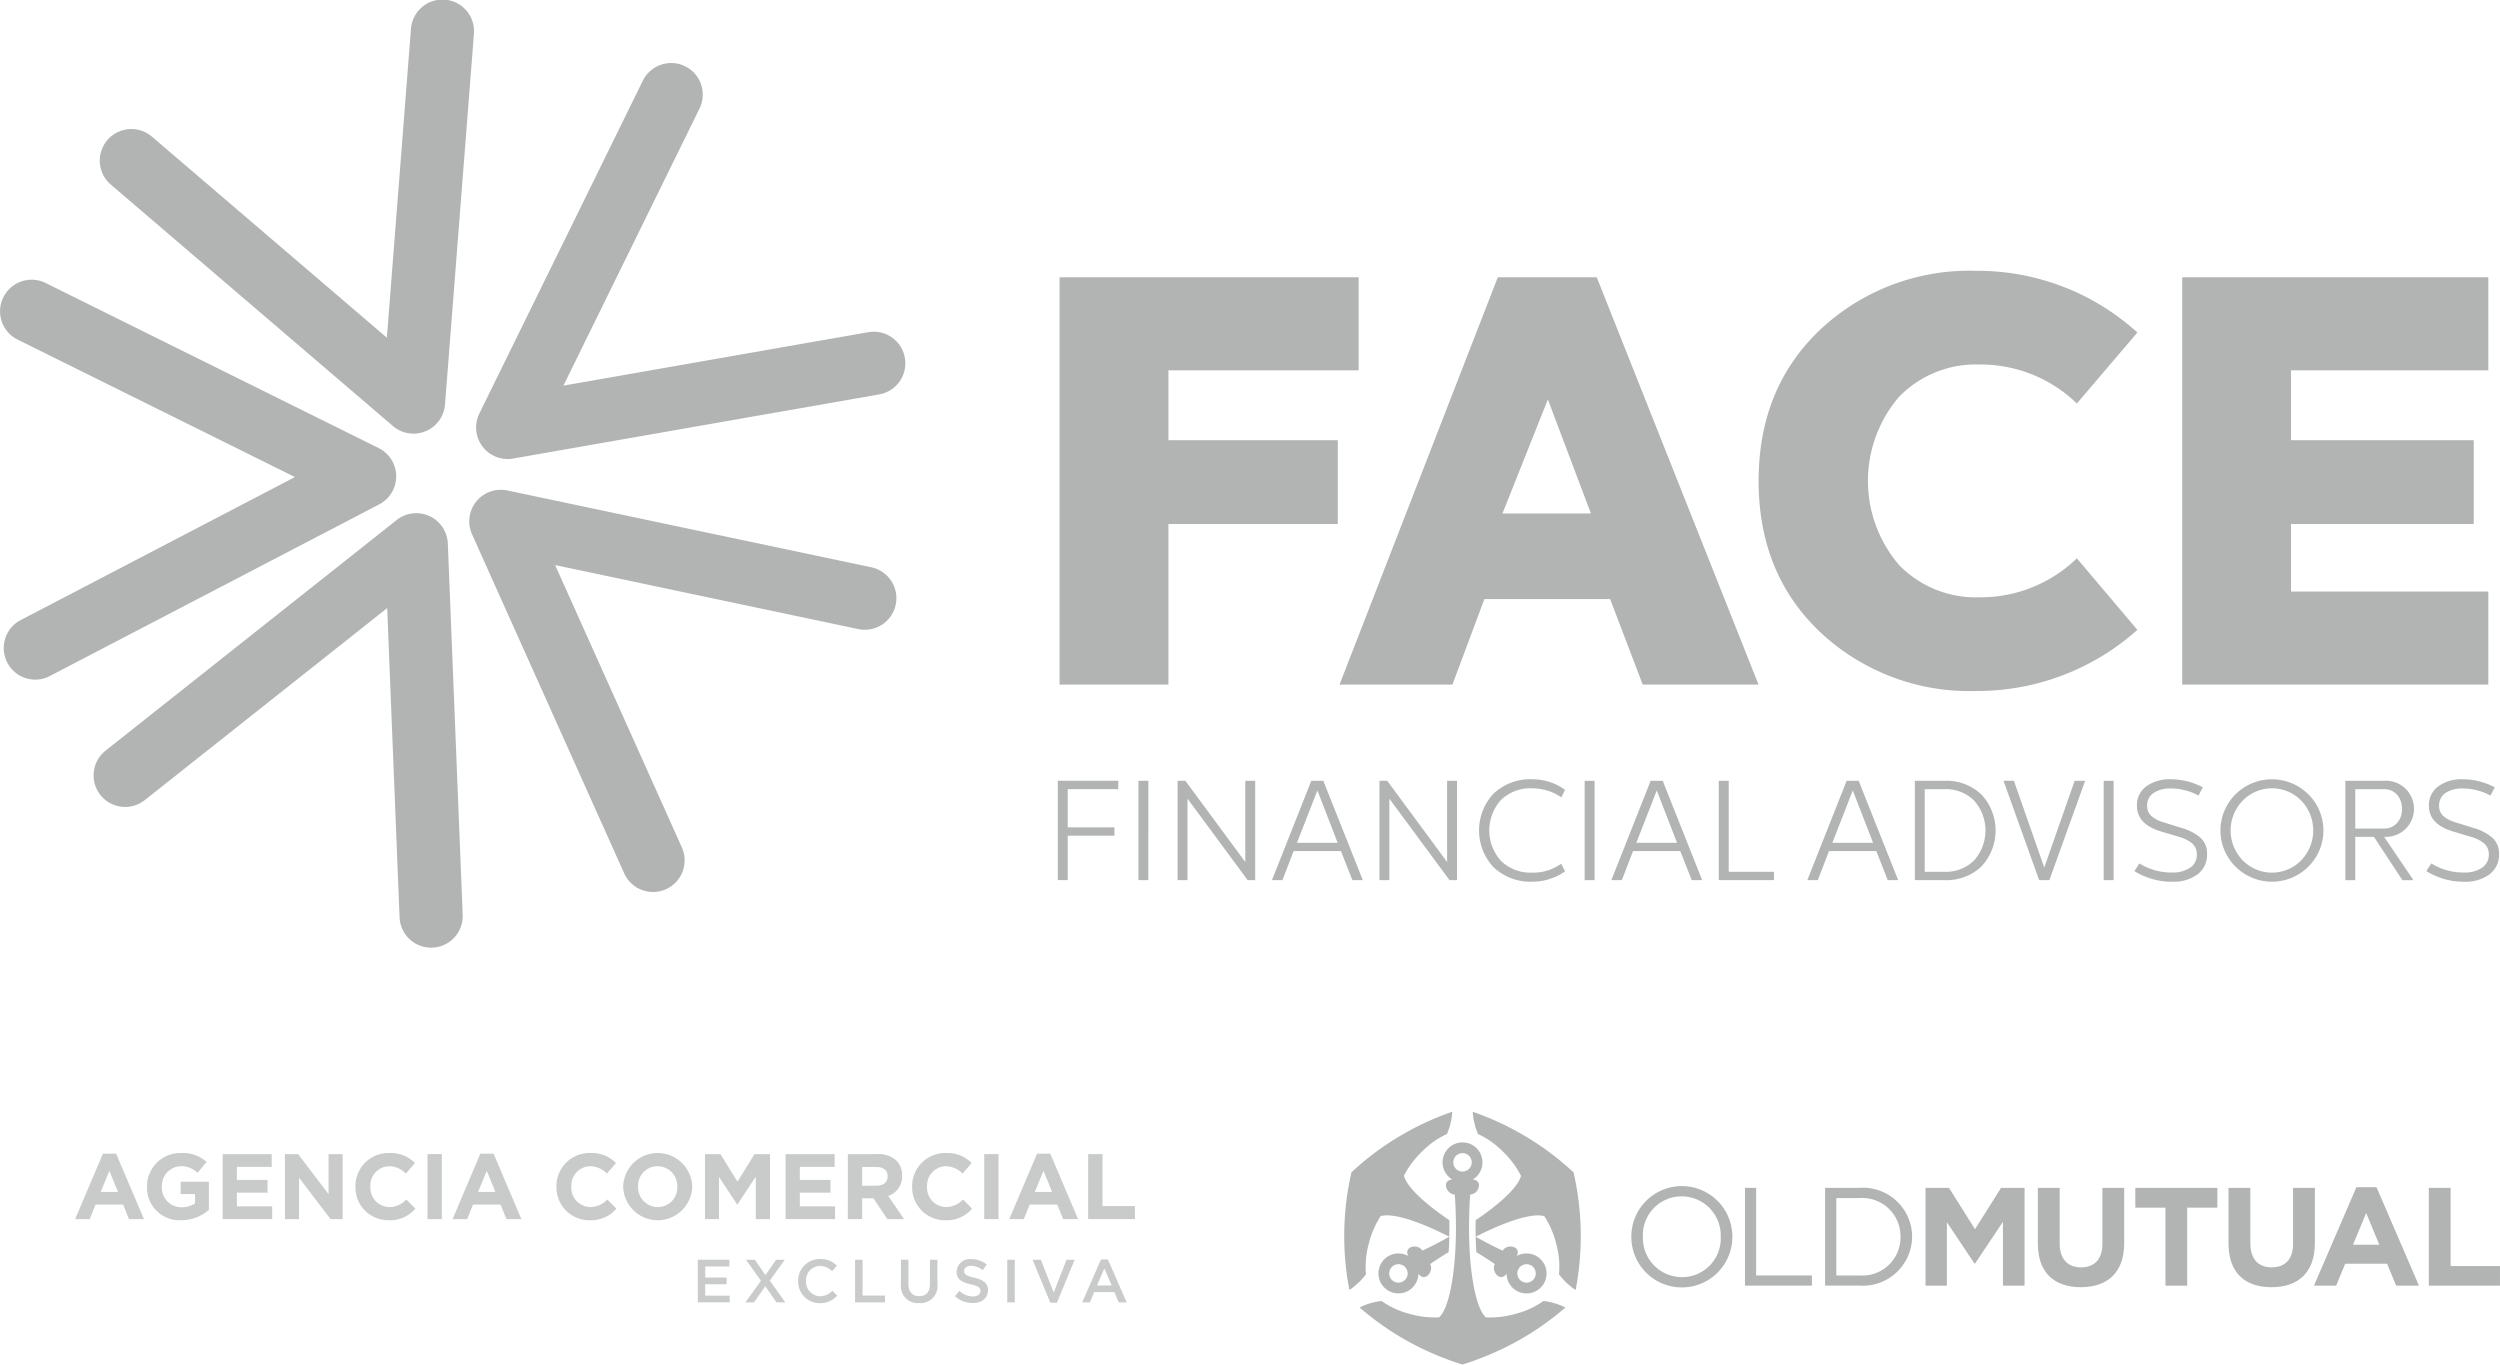 <svg xmlns="http://www.w3.org/2000/svg" width="240.468" height="131.253" viewBox="0 0 240.468 131.253"><g transform="translate(45.136 47.111)"><path d="M327.744,203.19a3.035,3.035,0,0,1-2.772-1.793l-14.637-32.612a3.036,3.036,0,0,1,3.4-4.215l34.949,7.377a3.038,3.038,0,1,1-1.254,5.944l-29.1-6.144,12.19,27.16a3.039,3.039,0,0,1-2.77,4.283Z" transform="translate(-310.068 -164.504)" fill="#b2b4b3"/></g><g transform="translate(0 26.906)"><path d="M292.2,193.45a3.038,3.038,0,0,1-1.407-5.732l26.375-13.754-26.674-13.221a3.038,3.038,0,0,1,2.7-5.444l32.026,15.876a3.037,3.037,0,0,1,.057,5.414L293.6,193.1A3,3,0,0,1,292.2,193.45Z" transform="translate(-288.8 -154.983)" fill="#b2b4b3"/></g><g transform="translate(9.598)"><path d="M323.5,184.018a3.039,3.039,0,0,1-1.976-.73l-27.139-23.226a3.038,3.038,0,0,1,3.952-4.616l22.6,19.342,2.315-29.681a3.038,3.038,0,1,1,6.057.473l-2.78,35.636a3.04,3.04,0,0,1-3.028,2.8Z" transform="translate(-293.323 -142.305)" fill="#b2b4b3"/></g><g transform="translate(45.797 6.016)"><path d="M313.417,183.277a3.038,3.038,0,0,1-2.727-4.378l15.747-32.06a3.038,3.038,0,0,1,5.454,2.676l-13.113,26.7,29.325-5.14a3.038,3.038,0,1,1,1.048,5.985l-35.21,6.169A2.918,2.918,0,0,1,313.417,183.277Z" transform="translate(-310.38 -145.139)" fill="#b2b4b3"/></g><g transform="translate(9.003 49.362)"><path d="M325.505,207.356a3.038,3.038,0,0,1-3.033-2.916l-1.191-29.747-23.317,18.472a3.037,3.037,0,0,1-3.771-4.762l28-22.181a3.037,3.037,0,0,1,4.921,2.26l1.43,35.715a3.04,3.04,0,0,1-2.914,3.158C325.588,207.356,325.548,207.356,325.505,207.356Z" transform="translate(-293.042 -165.565)" fill="#b2b4b3"/></g><g transform="translate(101.918 26.049)"><path d="M365.595,163.826h-18.3v6.717h16.29v8.06h-16.29v15.45H336.824V154.87h28.771Z" transform="translate(-336.824 -154.252)" fill="#b2b4b3"/><path d="M389.815,194.052h-11.14l-3.134-8.228H363.449l-3.077,8.228H349.512l15.225-39.182h9.516Zm-24.63-16.458h8.508l-4.14-10.97Z" transform="translate(-322.585 -154.252)" fill="#b2b4b3"/><path d="M404.943,160.513l-5.821,6.829a13.3,13.3,0,0,0-9.346-3.75,10.292,10.292,0,0,0-7.755,3.107,12.42,12.42,0,0,0,0,16.176,10.292,10.292,0,0,0,7.755,3.107,13.3,13.3,0,0,0,9.346-3.75l5.821,6.884a23.109,23.109,0,0,1-15.5,5.879,20.956,20.956,0,0,1-14.972-5.626q-5.962-5.625-5.961-14.582t5.961-14.582a20.956,20.956,0,0,1,14.972-5.626A22.854,22.854,0,0,1,404.943,160.513Z" transform="translate(-301.272 -154.579)" fill="#b2b4b3"/><path d="M417.15,163.826H398.173v6.717h17.576v8.06H398.173V185.1H417.15v8.956H387.706V154.87H417.15Z" transform="translate(-279.723 -154.252)" fill="#b2b4b3"/></g><g transform="translate(101.746 74.955)"><path d="M342.558,178.5H337.7v3.671h4.491v.8H337.7v4.274h-.957v-9.556h5.815Z" transform="translate(-336.743 -177.545)" fill="#b2b4b3"/><path d="M341.354,187.25H340.4v-9.556h.957Z" transform="translate(-332.642 -177.545)" fill="#b2b4b3"/><path d="M349.639,187.25h-.724l-5.787-7.835v7.835h-.955v-9.556h.749l5.762,7.81v-7.81h.955Z" transform="translate(-330.649 -177.545)" fill="#b2b4b3"/><path d="M355.188,187.25h-1l-1.106-2.8h-4.546l-1.078,2.8h-1.01l3.782-9.556h1.159Zm-6.335-3.591h3.918l-1.952-5.036Z" transform="translate(-325.849 -177.545)" fill="#b2b4b3"/><path d="M358.787,187.25h-.724l-5.787-7.835v7.835h-.955v-9.556h.749l5.762,7.81v-7.81h.955Z" transform="translate(-320.383 -177.545)" fill="#b2b4b3"/><path d="M362.656,177.9a5.045,5.045,0,0,1,1.454.745l-.369.724a4.283,4.283,0,0,0-1.29-.635,5,5,0,0,0-1.507-.24,4.066,4.066,0,0,0-3,1.121,4.377,4.377,0,0,0,.009,5.868,4.083,4.083,0,0,0,3,1.121,4.585,4.585,0,0,0,2.784-.86l.369.736a5.192,5.192,0,0,1-1.447.724,5.268,5.268,0,0,1-1.651.274,5.186,5.186,0,0,1-3.754-1.367,5.187,5.187,0,0,1-.006-7.124A5.158,5.158,0,0,1,361,177.624,5.225,5.225,0,0,1,362.656,177.9Z" transform="translate(-315.315 -177.624)" fill="#b2b4b3"/><path d="M361.578,187.25h-.955v-9.556h.955Z" transform="translate(-309.945 -177.545)" fill="#b2b4b3"/><path d="M370.569,187.25h-1l-1.108-2.8H363.92l-1.078,2.8h-1.01l3.782-9.556h1.161Zm-6.335-3.591h3.918l-1.95-5.036Z" transform="translate(-308.588 -177.545)" fill="#b2b4b3"/><path d="M367.659,186.446h4.353v.8H366.7v-9.556h.957Z" transform="translate(-303.123 -177.545)" fill="#b2b4b3"/><path d="M379.452,187.25h-1l-1.106-2.8h-4.546l-1.08,2.8h-1.008l3.78-9.556h1.161Zm-6.333-3.591h3.918l-1.952-5.036Z" transform="translate(-298.617 -177.545)" fill="#b2b4b3"/><path d="M378.44,177.694A4.873,4.873,0,0,1,382,179.018a5.071,5.071,0,0,1,0,6.908,4.873,4.873,0,0,1-3.555,1.324h-2.854v-9.556Zm-1.9.806v7.946h1.9a3.846,3.846,0,0,0,2.852-1.1,4.324,4.324,0,0,0,0-5.747,3.846,3.846,0,0,0-2.852-1.1Z" transform="translate(-293.153 -177.545)" fill="#b2b4b3"/><path d="M384.017,187.25h-.983l-3.427-9.556h1l2.92,8.34,2.922-8.34h1.01Z" transform="translate(-288.64 -177.545)" fill="#b2b4b3"/><path d="M385.1,187.25h-.955v-9.556h.955Z" transform="translate(-283.543 -177.545)" fill="#b2b4b3"/><path d="M392.118,178.4l-.41.792a5.6,5.6,0,0,0-2.661-.681,2.868,2.868,0,0,0-1.66.429,1.412,1.412,0,0,0-.622,1.235,1.277,1.277,0,0,0,.391.97,3.139,3.139,0,0,0,1.208.628l1.706.533a4.833,4.833,0,0,1,1.823.942,2.025,2.025,0,0,1,.635,1.583,2.321,2.321,0,0,1-.915,1.938,3.884,3.884,0,0,1-2.445.711,6.75,6.75,0,0,1-3.629-1.025l.477-.736a5.833,5.833,0,0,0,3.139.874,2.947,2.947,0,0,0,1.749-.465,1.473,1.473,0,0,0,.641-1.256,1.343,1.343,0,0,0-.458-1.084,3.474,3.474,0,0,0-1.288-.635l-1.694-.505q-2.321-.7-2.322-2.472a2.226,2.226,0,0,1,.9-1.87,3.809,3.809,0,0,1,2.368-.681A6.557,6.557,0,0,1,392.118,178.4Z" transform="translate(-281.983 -177.624)" fill="#b2b4b3"/><path d="M397.894,179.069a4.9,4.9,0,0,1,0,6.963,4.959,4.959,0,0,1-7,0,4.9,4.9,0,0,1,0-6.963,4.965,4.965,0,0,1,7,0Zm-6.307.609a4.121,4.121,0,0,0,0,5.747,3.94,3.94,0,0,0,5.617.006,4.155,4.155,0,0,0,0-5.762,3.938,3.938,0,0,0-5.617.008Z" transform="translate(-277.609 -177.624)" fill="#b2b4b3"/><path d="M398.812,177.694a2.7,2.7,0,1,1,.191,5.393h-.166l2.759,4.081v.083h-1.01l-2.731-4.164h-1.8v4.164H395.1v-9.556Zm-2.757.806v3.782h2.757a1.625,1.625,0,0,0,1.254-.52,1.916,1.916,0,0,0,.48-1.35,1.989,1.989,0,0,0-.48-1.388,1.614,1.614,0,0,0-1.254-.524Z" transform="translate(-271.256 -177.545)" fill="#b2b4b3"/><path d="M405.351,178.4l-.41.792a5.6,5.6,0,0,0-2.661-.681,2.868,2.868,0,0,0-1.66.429,1.41,1.41,0,0,0-.62,1.235,1.268,1.268,0,0,0,.388.97,3.139,3.139,0,0,0,1.208.628l1.706.533a4.816,4.816,0,0,1,1.823.942,2.025,2.025,0,0,1,.635,1.583,2.321,2.321,0,0,1-.915,1.938,3.878,3.878,0,0,1-2.443.711,6.747,6.747,0,0,1-3.631-1.025l.477-.736a5.828,5.828,0,0,0,3.139.874,2.932,2.932,0,0,0,1.747-.465,1.47,1.47,0,0,0,.643-1.256,1.343,1.343,0,0,0-.458-1.084,3.467,3.467,0,0,0-1.29-.635l-1.691-.505q-2.32-.7-2.322-2.472a2.226,2.226,0,0,1,.9-1.87,3.809,3.809,0,0,1,2.368-.681A6.563,6.563,0,0,1,405.351,178.4Z" transform="translate(-267.133 -177.624)" fill="#b2b4b3"/></g><g transform="translate(7.222 106.931)"><g transform="translate(122.078)"><path d="M354.171,208.69a.887.887,0,1,1,.768.444.884.884,0,0,1-.768-.444m3.062-2.636c-.376-.683-1.823-.456-1.354.518a1.921,1.921,0,1,0,.98,1.7c.609.891,1.528-.248,1.127-.915.378-.282,1.106-.745,1.783-1.159.032-.494.053-.978.064-1.481-.811.456-2.012,1.082-2.6,1.337m9.586,2.96a.885.885,0,1,1,.444.119.886.886,0,0,1-.444-.119m-4.387-2.816c.677.414,1.4.876,1.783,1.159-.4.666.518,1.806,1.125.915a1.923,1.923,0,1,0,.983-1.7c.469-.974-.978-1.2-1.354-.518-.588-.255-1.791-.881-2.6-1.337.011.5.032.987.064,1.481m-2.218-8.635a.886.886,0,1,1,.885.887.884.884,0,0,1-.885-.887m-1.033,0a1.921,1.921,0,0,0,.938,1.651c-1.078.081-.55,1.447.229,1.432.081.715.123,2.358.123,3.262,0,3.351-.461,7.449-1.613,8.559a8.569,8.569,0,0,1-2.822-.325,8.162,8.162,0,0,1-2.723-1.246,6.349,6.349,0,0,0-2.112.626,27.374,27.374,0,0,0,4.213,3.007,28.063,28.063,0,0,0,5.685,2.483,28.532,28.532,0,0,0,5.685-2.483A27.5,27.5,0,0,0,371,211.524a6.365,6.365,0,0,0-2.112-.626,8.156,8.156,0,0,1-2.725,1.248,8.671,8.671,0,0,1-2.823.325c-1.152-1.112-1.613-5.21-1.613-8.561,0-.9.043-2.545.125-3.262.777.015,1.305-1.352.229-1.432a1.92,1.92,0,1,0-2.9-1.651m-3.771-2.727a27.14,27.14,0,0,0-4.991,3.684,27.42,27.42,0,0,0-.2,11.316,6.415,6.415,0,0,0,1.6-1.513,8.2,8.2,0,0,1,.28-2.984,8.718,8.718,0,0,1,1.131-2.606c1.263-.365,4.041.669,6.6,1.982.006-.276.009-.537.009-.811,0-.223,0-.492-.009-.781-2.156-1.462-4.073-3.118-4.359-4.274a8.693,8.693,0,0,1,1.691-2.281,8.269,8.269,0,0,1,2.443-1.736,6.333,6.333,0,0,0,.514-2.141,27.471,27.471,0,0,0-4.711,2.146m7.182,0a8.215,8.215,0,0,1,2.443,1.736,8.659,8.659,0,0,1,1.694,2.281c-.289,1.157-2.2,2.812-4.361,4.274,0,.289-.006.558-.006.781,0,.274,0,.535.009.811,2.559-1.314,5.337-2.347,6.6-1.982a8.665,8.665,0,0,1,1.133,2.606,8.243,8.243,0,0,1,.28,2.984,6.378,6.378,0,0,0,1.6,1.513,27.374,27.374,0,0,0-.2-11.316,27.071,27.071,0,0,0-4.991-3.684,27.459,27.459,0,0,0-4.709-2.146,6.377,6.377,0,0,0,.511,2.141" transform="translate(-349.727 -192.691)" fill="#b2b4b3"/><g transform="translate(27.612 7.167)"><path d="M362.738,200.958v-.028a4.859,4.859,0,0,1,9.718-.028c.015.015.015.015,0,.028a4.859,4.859,0,0,1-9.718.028m8.6,0v-.028a3.763,3.763,0,0,0-3.756-3.884,3.717,3.717,0,0,0-3.729,3.856v.028a3.76,3.76,0,0,0,3.756,3.884,3.716,3.716,0,0,0,3.729-3.856" transform="translate(-362.738 -196.068)" fill="#b2b4b3"/></g><path d="M367.889,196.143h1.076v8.425h5.361v.98h-6.437Z" transform="translate(-329.345 -188.817)" fill="#b2b4b3"/><g transform="translate(46.252 7.326)"><path d="M371.521,196.143h3.306a4.722,4.722,0,0,1,5.064,4.675v.028a4.742,4.742,0,0,1-5.064,4.7h-3.306Zm3.306,8.425a3.666,3.666,0,0,0,3.947-3.695v-.028a3.685,3.685,0,0,0-3.947-3.72H372.6v7.443Z" transform="translate(-371.521 -196.143)" fill="#b2b4b3"/></g><path d="M376.072,196.143h2.26l2.5,3.978,2.505-3.978H385.6v9.405h-2.081v-6.14l-2.683,4.017h-.053l-2.655-3.976v6.1h-2.056Z" transform="translate(-320.162 -188.817)" fill="#b2b4b3"/><g transform="translate(66.714 7.326)"><path d="M381.163,201.519v-5.376h2.1v5.323c0,1.53.775,2.324,2.054,2.324s2.054-.766,2.054-2.258v-5.388h2.1v5.308c0,2.848-1.621,4.247-4.179,4.247s-4.126-1.409-4.126-4.179" transform="translate(-381.163 -196.143)" fill="#b2b4b3"/></g><path d="M388.48,198.051h-2.9v-1.908h7.894v1.908h-2.9v7.5H388.48Z" transform="translate(-309.492 -188.817)" fill="#b2b4b3"/><g transform="translate(85.054 7.326)"><path d="M389.805,201.519v-5.376h2.1v5.323c0,1.53.775,2.324,2.054,2.324s2.054-.766,2.054-2.258v-5.388h2.1v5.308c0,2.848-1.619,4.247-4.181,4.247s-4.123-1.409-4.123-4.179" transform="translate(-389.805 -196.143)" fill="#b2b4b3"/></g><path d="M397.761,196.112h1.931l4.085,9.471h-2.192l-.872-2.109h-4.028l-.87,2.109h-2.137Zm2.2,5.535L398.7,198.6l-1.269,3.05Z" transform="translate(-300.404 -188.852)" fill="#b2b4b3"/><path d="M398.884,196.143h2.095v7.525h4.751v1.88h-6.846Z" transform="translate(-294.563 -188.817)" fill="#b2b4b3"/></g><g transform="translate(0 3.971)" opacity="0.7"><path d="M294.883,194.592h1.267l2.68,6.3h-1.439l-.571-1.4h-2.644l-.571,1.4h-1.4Zm1.447,3.68-.832-2.029-.83,2.029Z" transform="translate(-292.203 -194.528)" fill="#b2b4b3"/><path d="M295.462,197.813V197.8a3.209,3.209,0,0,1,3.279-3.234,3.43,3.43,0,0,1,2.455.857l-.866,1.046a2.3,2.3,0,0,0-1.634-.635,1.876,1.876,0,0,0-1.8,1.946v.019a1.872,1.872,0,0,0,1.893,1.982,2.194,2.194,0,0,0,1.295-.376v-.893H298.7v-1.186h2.714v2.714a4.056,4.056,0,0,1-2.67.991A3.129,3.129,0,0,1,295.462,197.813Z" transform="translate(-288.546 -194.562)" fill="#b2b4b3"/><path d="M298.893,194.613h4.716v1.225H300.26V197.1h2.948v1.224H300.26v1.312h3.393v1.225h-4.76Z" transform="translate(-284.695 -194.505)" fill="#b2b4b3"/><path d="M301.714,194.613h1.269l2.929,3.85v-3.85h1.358v6.252H306.1l-3.026-3.975v3.975h-1.358Z" transform="translate(-281.53 -194.505)" fill="#b2b4b3"/><path d="M304.91,197.813V197.8a3.177,3.177,0,0,1,3.26-3.234,3.226,3.226,0,0,1,2.464.966l-.874,1.01a2.3,2.3,0,0,0-1.6-.707,1.852,1.852,0,0,0-1.814,1.946v.019a1.858,1.858,0,0,0,1.814,1.965,2.259,2.259,0,0,0,1.643-.732l.874.883a3.19,3.19,0,0,1-2.562,1.116A3.156,3.156,0,0,1,304.91,197.813Z" transform="translate(-277.943 -194.562)" fill="#b2b4b3"/><path d="M308.177,194.613h1.375v6.252h-1.375Z" transform="translate(-274.277 -194.505)" fill="#b2b4b3"/><path d="M311.988,194.592h1.269l2.678,6.3H314.5l-.573-1.4h-2.642l-.573,1.4h-1.4Zm1.447,3.68-.832-2.029-.83,2.029Z" transform="translate(-273.005 -194.528)" fill="#b2b4b3"/><path d="M314.021,197.813V197.8a3.177,3.177,0,0,1,3.26-3.234,3.226,3.226,0,0,1,2.464.966l-.874,1.01a2.3,2.3,0,0,0-1.6-.707,1.852,1.852,0,0,0-1.815,1.946v.019a1.858,1.858,0,0,0,1.815,1.965,2.262,2.262,0,0,0,1.643-.732l.874.883a3.193,3.193,0,0,1-2.562,1.116A3.156,3.156,0,0,1,314.021,197.813Z" transform="translate(-267.719 -194.562)" fill="#b2b4b3"/><path d="M317.044,197.813V197.8a3.324,3.324,0,0,1,6.645-.019v.019a3.324,3.324,0,0,1-6.645.017Zm5.206,0V197.8a1.9,1.9,0,0,0-1.893-1.965,1.869,1.869,0,0,0-1.876,1.946v.019a1.9,1.9,0,0,0,1.893,1.965A1.871,1.871,0,0,0,322.25,197.813Z" transform="translate(-264.326 -194.562)" fill="#b2b4b3"/><path d="M320.753,194.613h1.481l1.645,2.644,1.643-2.644h1.483v6.252h-1.367v-4.081l-1.759,2.67h-.036l-1.742-2.644v4.056h-1.348Z" transform="translate(-260.164 -194.505)" fill="#b2b4b3"/><path d="M324.407,194.613h4.716v1.225h-3.349V197.1h2.948v1.224h-2.948v1.312h3.393v1.225h-4.76Z" transform="translate(-256.063 -194.505)" fill="#b2b4b3"/><path d="M327.228,194.613h2.859a2.493,2.493,0,0,1,1.821.632,1.961,1.961,0,0,1,.537,1.43v.019a1.943,1.943,0,0,1-1.339,1.938l1.526,2.233h-1.606l-1.339-2H328.6v2h-1.375ZM330,197.65c.671,0,1.053-.359,1.053-.885v-.017c0-.59-.41-.893-1.08-.893H328.6v1.8Z" transform="translate(-252.897 -194.505)" fill="#b2b4b3"/><path d="M330.142,197.813V197.8a3.177,3.177,0,0,1,3.26-3.234,3.226,3.226,0,0,1,2.464.966l-.874,1.01a2.3,2.3,0,0,0-1.6-.707,1.852,1.852,0,0,0-1.814,1.946v.019a1.858,1.858,0,0,0,1.814,1.965,2.262,2.262,0,0,0,1.643-.732l.874.883a3.19,3.19,0,0,1-2.561,1.116A3.156,3.156,0,0,1,330.142,197.813Z" transform="translate(-249.627 -194.562)" fill="#b2b4b3"/><path d="M333.409,194.613h1.375v6.252h-1.375Z" transform="translate(-245.961 -194.505)" fill="#b2b4b3"/><path d="M337.22,194.592h1.269l2.678,6.3h-1.437l-.573-1.4h-2.642l-.573,1.4h-1.4Zm1.447,3.68-.83-2.029-.832,2.029Z" transform="translate(-244.689 -194.528)" fill="#b2b4b3"/><path d="M338.12,194.613H339.5v5h3.117v1.252H338.12Z" transform="translate(-240.674 -194.505)" fill="#b2b4b3"/></g><g transform="translate(59.895 14.174)" opacity="0.7"><path d="M320.426,199.4h3.041v.645h-2.322v1.065H323.2v.645h-2.059v1.1H323.5v.643h-3.071Z" transform="translate(-320.426 -199.333)" fill="#b2b4b3"/><path d="M324.079,201.419l-1.437-2.016h.851l1.021,1.471,1.025-1.471h.826l-1.43,2,1.49,2.1h-.849l-1.08-1.553-1.084,1.553h-.826Z" transform="translate(-318.003 -199.333)" fill="#b2b4b3"/><path d="M324.976,201.5v-.013a2.076,2.076,0,0,1,2.116-2.12,2.139,2.139,0,0,1,1.607.639l-.463.533a1.627,1.627,0,0,0-1.148-.509,1.375,1.375,0,0,0-1.354,1.447v.011a1.386,1.386,0,0,0,1.354,1.46,1.615,1.615,0,0,0,1.178-.533l.463.469a2.119,2.119,0,0,1-1.666.726A2.063,2.063,0,0,1,324.976,201.5Z" transform="translate(-315.32 -199.37)" fill="#b2b4b3"/><path d="M327.555,199.4h.722v3.446h2.156v.656h-2.878Z" transform="translate(-312.426 -199.333)" fill="#b2b4b3"/><path d="M329.634,201.765V199.4h.721v2.332c0,.762.393,1.171,1.038,1.171s1.031-.386,1.031-1.142V199.4h.721v2.326a1.64,1.64,0,0,1-1.763,1.842A1.62,1.62,0,0,1,329.634,201.765Z" transform="translate(-310.093 -199.333)" fill="#b2b4b3"/><path d="M332.081,202.938l.433-.516a1.883,1.883,0,0,0,1.3.535c.446,0,.726-.206.726-.516v-.013c0-.293-.163-.452-.925-.626-.874-.212-1.367-.469-1.367-1.227v-.011a1.256,1.256,0,0,1,1.4-1.191,2.28,2.28,0,0,1,1.49.516l-.386.545a1.862,1.862,0,0,0-1.114-.422c-.422,0-.669.216-.669.486v.013c0,.316.187.456.972.645.868.21,1.32.52,1.32,1.2v.011c0,.768-.6,1.227-1.466,1.227A2.53,2.53,0,0,1,332.081,202.938Z" transform="translate(-307.347 -199.364)" fill="#b2b4b3"/><path d="M334.453,199.4h.722v4.1h-.722Z" transform="translate(-304.685 -199.333)" fill="#b2b4b3"/><path d="M335.6,199.4h.8l1.237,3.151,1.231-3.151h.781l-1.706,4.132h-.632Z" transform="translate(-303.399 -199.333)" fill="#b2b4b3"/><path d="M339.655,199.389h.668l1.806,4.132h-.762l-.418-.991h-1.94l-.422.991h-.739Zm1.031,2.5-.709-1.64-.7,1.64Z" transform="translate(-300.874 -199.349)" fill="#b2b4b3"/></g><line y2="24.321" transform="translate(111.993 0.001)" fill="#b2b4b3"/></g></svg>